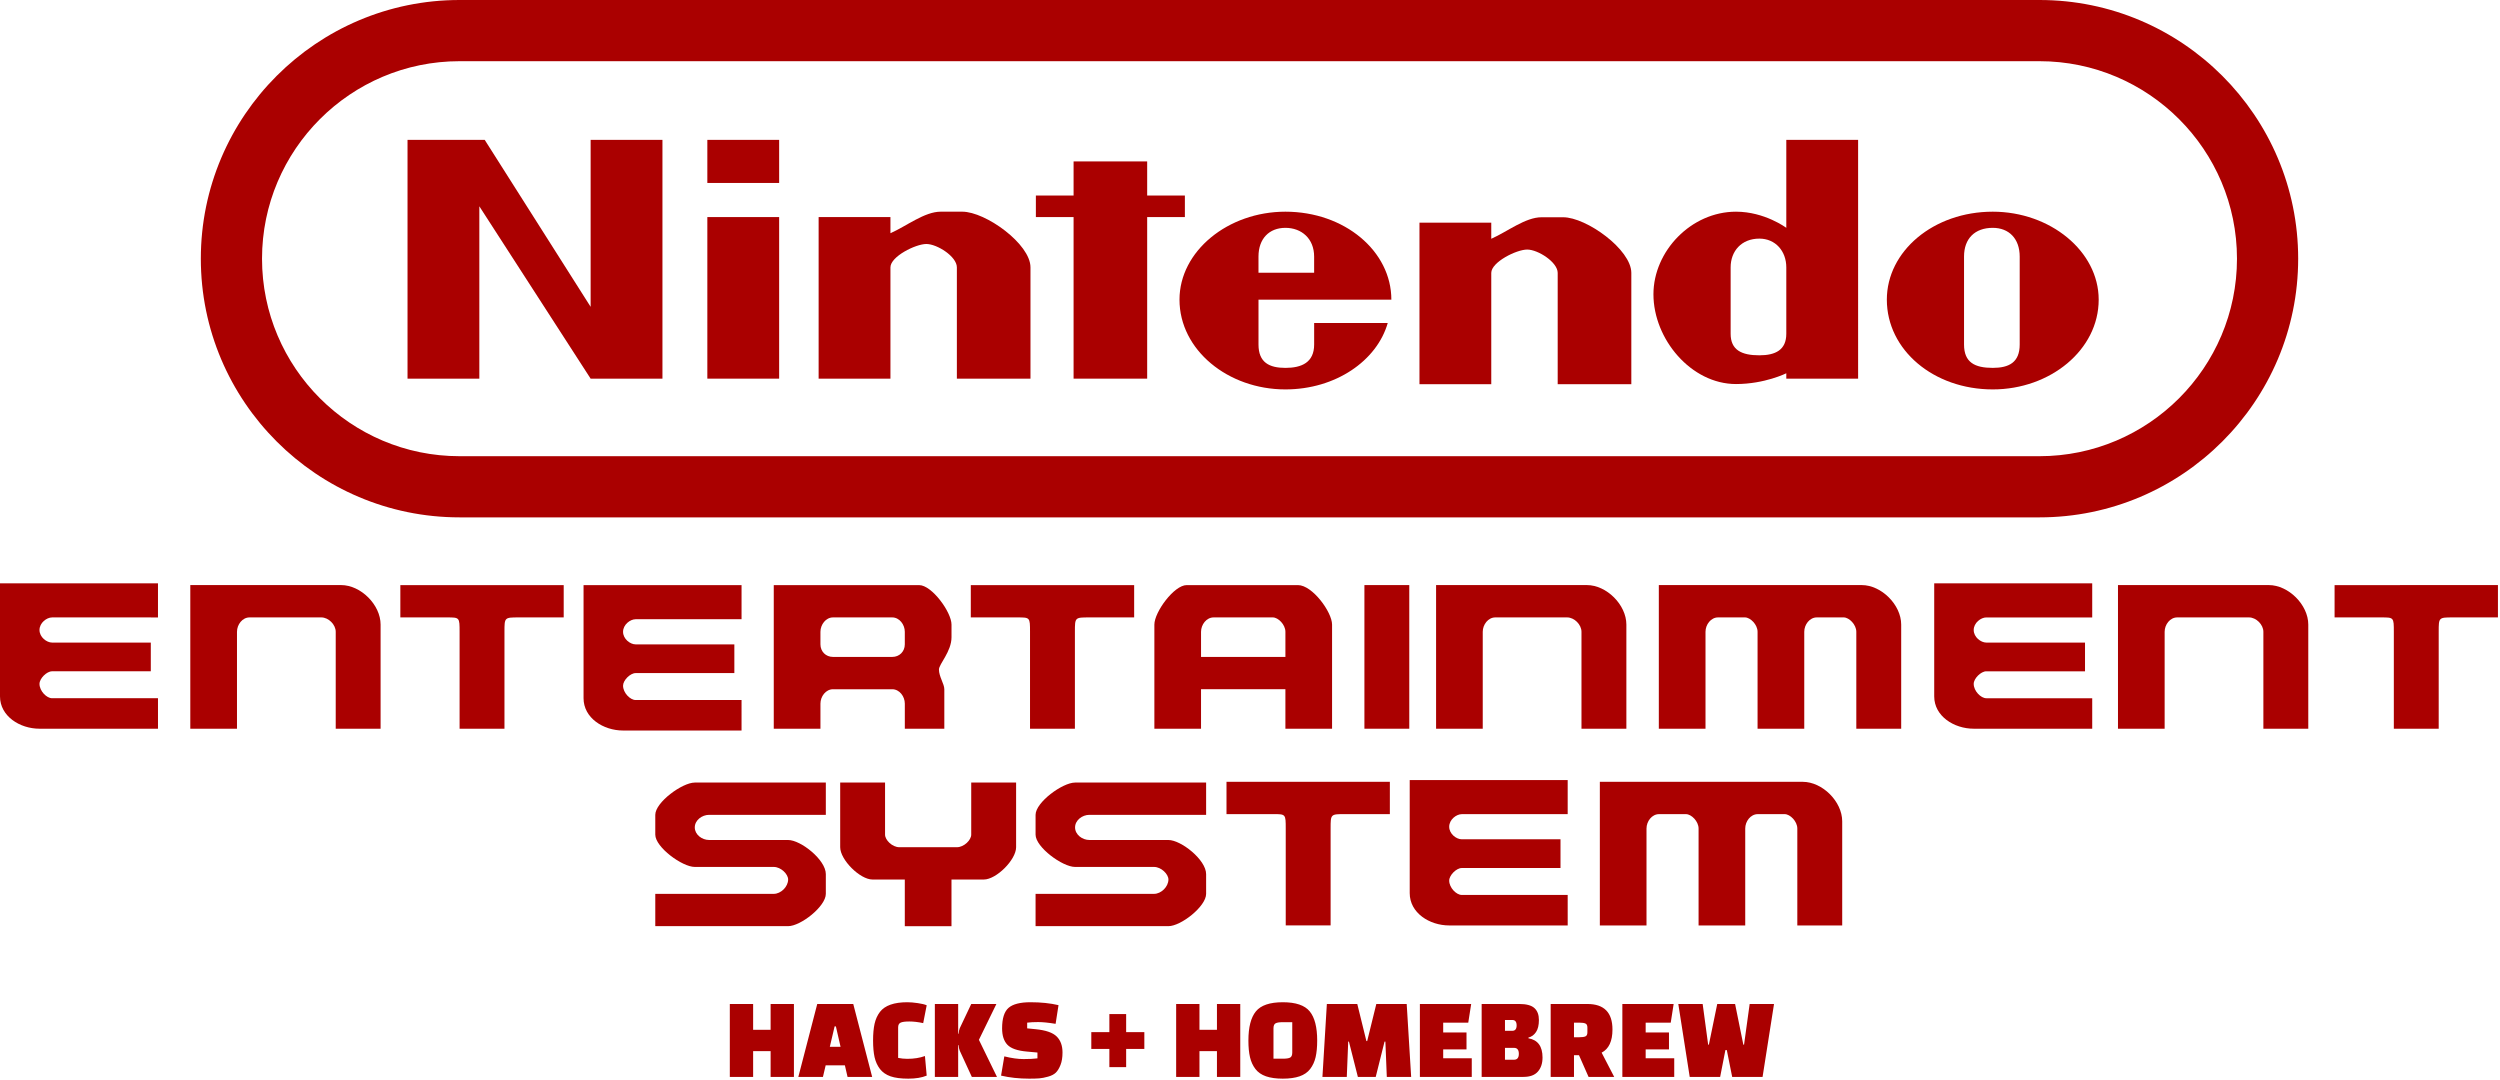 <?xml version="1.0" encoding="UTF-8" standalone="no"?>
<svg
   xmlns:dc="http://purl.org/dc/elements/1.1/"
   xmlns:cc="http://creativecommons.org/ns#"
   xmlns:rdf="http://www.w3.org/1999/02/22-rdf-syntax-ns#"
   xmlns:svg="http://www.w3.org/2000/svg"
   xmlns="http://www.w3.org/2000/svg"
   xmlns:sodipodi="http://sodipodi.sourceforge.net/DTD/sodipodi-0.dtd"
   xmlns:inkscape="http://www.inkscape.org/namespaces/inkscape"
   version="1.1"
   id="Ebene_1"
   x="0px"
   y="0px"
   enable-background="new 0 0 340.154 126.123"
   sodipodi:docname="nesh.svg"
   width="78.737"
   height="34"
   inkscape:version="0.92.5 (2060ec1f9f, 2020-04-08)">
  <defs
     id="defs38" />
  <sodipodi:namedview
     pagecolor="#ffffff"
     bordercolor="#666666"
     borderopacity="1"
     objecttolerance="10"
     gridtolerance="10"
     guidetolerance="10"
     inkscape:pageopacity="0"
     inkscape:pageshadow="2"
     inkscape:window-width="1440"
     inkscape:window-height="837"
     id="namedview36"
     showgrid="false"
     fit-margin-top="0"
     fit-margin-left="0"
     fit-margin-right="0"
     fit-margin-bottom="0"
     inkscape:zoom="0.834386"
     inkscape:cx="27.17939"
     inkscape:cy="-65.726563"
     inkscape:window-x="0"
     inkscape:window-y="0"
     inkscape:window-maximized="1"
     inkscape:current-layer="Ebene_1" />
  <g
     id="g878"
     style="fill:#aa0000"
     transform="scale(0.298)">
    <g
       id="g31"
       transform="scale(0.44,0.44)"
       style="fill:#aa0000">
      <path
         inkscape:connector-curvature="0"
         style="fill:#aa0000;fill-opacity:1"
         id="path5"
         d="M 489.881,124.271 H 110.379 c -34.261,0 -62.14,-27.875 -62.14,-62.137 C 48.239,27.872 76.12,0 110.379,0 h 379.498 c 34.266,0 62.141,27.873 62.141,62.136 -0.002,34.26 -27.873,62.135 -62.137,62.135 z M 110.379,14.699 c -26.157,0 -47.441,21.28 -47.441,47.44 0,26.155 21.282,47.439 47.441,47.439 h 379.498 c 26.154,0 47.442,-21.282 47.442,-47.439 0,-26.159 -21.285,-47.44 -47.442,-47.44 z" />
      <path
         inkscape:connector-curvature="0"
         style="fill:#aa0000;fill-opacity:1"
         id="path7"
         d="M 159.119,90.951 V 33.597 H 141.87 V 73.7 L 116.429,33.597 H 97.887 v 57.354 h 17.249 V 49.554 l 26.732,41.397 z" />
      <path
         inkscape:connector-curvature="0"
         style="fill:#aa0000;fill-opacity:1"
         id="path9"
         d="m 187.149,90.951 v -38.81 h -17.247 v 38.81 z" />
      <path
         inkscape:connector-curvature="0"
         style="fill:#aa0000;fill-opacity:1"
         id="path11"
         d="M 187.149,43.946 V 33.597 h -17.247 v 10.349 z" />
      <path
         inkscape:connector-curvature="0"
         style="fill:#aa0000;fill-opacity:1"
         d="M 247.519,90.951 V 64.212 c 0,-5.606 -10.781,-13.367 -16.385,-13.367 h -5.177 c -3.879,0 -8.193,3.45 -12.074,5.175 v -3.879 h -17.249 v 38.81 h 17.249 V 64.212 c 0,-2.588 6.036,-5.606 8.626,-5.606 2.587,0 7.329,3.018 7.329,5.606 v 26.737 h 17.681 z"
         id="_x33_162" />
      <path
         inkscape:connector-curvature="0"
         style="fill:#aa0000;fill-opacity:1"
         d="M 391.841,92.286 V 65.55 c 0,-5.607 -10.776,-13.366 -16.391,-13.366 h -5.171 c -3.883,0 -8.196,3.45 -12.08,5.173 v -3.879 h -17.245 v 38.81 h 17.245 V 65.55 c 0,-2.585 6.04,-5.607 8.628,-5.607 2.586,0 7.327,3.022 7.327,5.607 v 26.736 z"
         id="_x33_162_1_" />
      <path
         inkscape:connector-curvature="0"
         style="fill:#aa0000;fill-opacity:1"
         id="path15"
         d="m 275.549,90.951 v -38.81 h 9.056 v -5.175 h -9.056 v -8.193 h -17.676 v 8.193 h -9.057 v 5.175 h 9.057 v 38.81 z" />
      <path
         inkscape:connector-curvature="0"
         style="fill:#aa0000;fill-opacity:1"
         id="path17"
         d="m 308.752,50.847 c -13.798,0 -25.44,9.486 -25.44,21.129 0,12.076 11.642,21.561 25.44,21.561 12.075,0 21.994,-6.899 24.581,-15.955 h -17.677 v 5.175 c 0,4.313 -3.015,5.61 -6.897,5.61 -3.881,0 -6.47,-1.295 -6.47,-5.61 V 71.978 h 31.914 C 334.198,60.335 322.986,50.847 308.752,50.847 Z m 0,3.88 c 3.882,0 6.9,2.588 6.9,6.901 v 3.878 h -13.367 v -3.878 c 0,-4.313 2.588,-6.901 6.467,-6.901 z" />
      <path
         inkscape:connector-curvature="0"
         style="fill:#aa0000;fill-opacity:1"
         id="path19"
         d="m 478.662,50.847 c -14.233,0 -25.446,9.486 -25.446,21.129 0,12.076 11.208,21.561 25.446,21.561 13.792,0 25.439,-9.485 25.439,-21.561 -0.007,-11.641 -11.647,-21.129 -25.439,-21.129 z m 0,3.88 c 3.874,0 6.467,2.588 6.467,6.901 v 21.128 c 0,4.311 -2.593,5.607 -6.467,5.607 -4.311,0 -6.904,-1.295 -6.904,-5.607 V 61.628 c -0.003,-4.313 2.588,-6.901 6.904,-6.901 z" />
      <path
         inkscape:connector-curvature="0"
         style="fill:#aa0000;fill-opacity:1"
         id="path21"
         d="m 429.066,33.597 v 21.13 c 0,0 -5.179,-3.88 -12.079,-3.88 -10.779,0 -19.833,9.486 -19.833,19.836 0,10.782 9.057,21.563 19.833,21.563 6.9,0 12.079,-2.588 12.079,-2.588 v 1.291 h 17.25 V 33.597 Z m -6.47,23.718 c 3.879,0 6.47,3.02 6.47,6.9 V 80.17 c 0,3.882 -2.591,5.175 -6.47,5.175 -4.309,0 -6.9,-1.291 -6.9,-5.175 V 64.215 c 0,-3.88 2.591,-6.9 6.9,-6.9 z" />
      <path
         inkscape:connector-curvature="0"
         style="fill:#aa0000;fill-opacity:1"
         d="m 91.418,175.035 v -25.013 c 0,-4.741 -4.743,-9.488 -9.486,-9.488 H 45.71 v 34.501 h 11.213 v -23.282 c 0,-1.727 1.291,-3.452 3.018,-3.452 h 17.246 c 1.727,0 3.452,1.727 3.452,3.452 v 23.282 z"
         id="_x32_399" />
      <path
         inkscape:connector-curvature="0"
         style="fill:#aa0000;fill-opacity:1"
         d="m 390.652,175.035 v -25.013 c 0,-4.741 -4.742,-9.488 -9.483,-9.488 h -36.224 v 34.501 h 11.208 v -23.282 c 0,-1.727 1.298,-3.452 3.022,-3.452 h 17.249 c 1.727,0 3.445,1.727 3.445,3.452 v 23.282 z"
         id="_x32_399_1_" />
      <path
         inkscape:connector-curvature="0"
         style="fill:#aa0000;fill-opacity:1"
         d="m 554.445,175.035 v -25.013 c 0,-4.741 -4.741,-9.488 -9.488,-9.488 h -36.222 v 34.501 h 11.208 v -23.282 c 0,-1.727 1.291,-3.452 3.023,-3.452 h 17.244 c 1.727,0 3.449,1.727 3.449,3.452 v 23.282 z"
         id="_x32_399_2_" />
      <path
         inkscape:connector-curvature="0"
         style="fill:#aa0000;fill-opacity:1"
         d="m 456.663,175.035 v -25.013 c 0,-4.741 -4.742,-9.488 -9.488,-9.488 h -48.728 v 34.501 h 11.213 v -23.282 c 0,-1.727 1.289,-3.452 3.014,-3.452 h 6.47 c 1.295,0 3.02,1.727 3.02,3.452 v 23.282 h 11.215 v -23.282 c 0,-1.727 1.289,-3.452 3.015,-3.452 h 6.47 c 1.293,0 3.018,1.727 3.018,3.452 v 23.282 z"
         id="_x33_177" />
      <path
         inkscape:connector-curvature="0"
         style="fill:#aa0000;fill-opacity:1"
         d="M 37.949,175.035 H 9.488 C 4.747,175.035 0,172.018 0,167.277 v -27.164 h 37.947 v 8.193 H 12.504 c -1.291,0 -3.018,1.295 -3.018,3.02 0,1.727 1.727,3.02 3.018,3.02 h 23.718 v 6.898 H 12.504 c -1.291,0 -3.018,1.727 -3.018,3.02 0,1.727 1.727,3.449 3.018,3.449 h 25.443 z"
         id="_x33_181" />
      <path
         inkscape:connector-curvature="0"
         style="fill:#aa0000;fill-opacity:1"
         d="m 178.118,175.47 h -28.462 c -4.742,0 -9.489,-3.018 -9.489,-7.757 v -27.17 h 37.951 v 8.194 h -25.446 c -1.29,0 -3.016,1.294 -3.016,3.023 0,1.729 1.726,3.018 3.016,3.018 h 23.717 v 6.897 h -23.717 c -1.29,0 -3.016,1.727 -3.016,3.023 0,1.727 1.726,3.447 3.016,3.447 h 25.446 z"
         id="_x33_181_1_" />
      <path
         inkscape:connector-curvature="0"
         style="fill:#aa0000;fill-opacity:1"
         d="m 502.551,175.035 h -28.464 c -4.742,0 -9.492,-3.018 -9.492,-7.758 v -27.164 h 37.952 v 8.193 h -25.442 c -1.292,0 -3.024,1.295 -3.024,3.02 0,1.727 1.727,3.02 3.024,3.02 h 23.712 v 6.898 h -23.712 c -1.292,0 -3.024,1.727 -3.024,3.02 0,1.727 1.727,3.449 3.024,3.449 h 25.442 v 7.327 h 0.004 z"
         id="_x33_181_2_" />
      <path
         inkscape:connector-curvature="0"
         style="fill:#aa0000;fill-opacity:1"
         d="m 96.163,140.54 v 7.761 h 11.21 c 3.02,0 3.02,0 3.02,3.452 v 23.282 h 10.779 v -23.282 c 0,-3.452 0,-3.452 3.45,-3.452 h 10.779 v -7.761 z"
         id="_x32_391" />
      <path
         inkscape:connector-curvature="0"
         style="fill:#aa0000;fill-opacity:1"
         d="m 233.184,140.54 v 7.761 h 11.21 c 3.016,0 3.016,0 3.016,3.452 v 23.282 h 10.781 v -23.282 c 0,-3.452 0,-3.452 3.452,-3.452 h 10.781 v -7.761 z"
         id="_x32_391_1_" />
      <path
         inkscape:connector-curvature="0"
         style="fill:#aa0000;fill-opacity:1"
         d="m 560.763,140.54 v 7.761 h 11.21 c 3.022,0 3.022,0 3.022,3.452 v 23.282 h 10.777 v -23.282 c 0,-3.452 0,-3.452 3.449,-3.452 H 600 v -7.761 z"
         id="_x32_391_2_" />
      <path
         inkscape:connector-curvature="0"
         style="fill:#aa0000;fill-opacity:1"
         id="path37"
         d="m 185.856,140.54 v 34.5 h 11.212 v -6.033 c 0,-1.726 1.293,-3.455 3.018,-3.455 h 14.231 c 1.727,0 3.018,1.727 3.018,3.455 v 6.033 h 9.488 v -9.488 c 0,-1.289 -1.291,-3.015 -1.291,-4.741 0,-1.29 3.018,-4.308 3.018,-7.756 v -3.022 c 0,-3.022 -4.743,-9.49 -7.761,-9.49 z m 14.23,7.761 h 14.231 c 1.727,0 3.016,1.727 3.016,3.452 v 3.016 c 0,1.727 -1.291,3.022 -3.016,3.022 h -14.231 c -1.725,0 -3.018,-1.293 -3.018,-3.022 v -3.016 c 0.002,-1.722 1.293,-3.452 3.018,-3.452 z" />
      <path
         inkscape:connector-curvature="0"
         style="fill:#aa0000;fill-opacity:1"
         id="path39"
         d="m 285.038,140.54 c -3.02,0 -7.76,6.468 -7.76,9.491 v 25.009 h 11.208 v -9.488 h 20.266 v 9.488 h 11.209 v -25.009 c 0,-3.023 -4.741,-9.491 -8.193,-9.491 z m 6.468,7.761 h 14.228 c 1.289,0 3.018,1.727 3.018,3.452 v 6.036 h -20.266 v -6.036 c 0,-1.722 1.295,-3.452 3.02,-3.452 z" />
      <path
         inkscape:connector-curvature="0"
         style="fill:#aa0000;fill-opacity:1"
         id="path41"
         d="M 338.507,175.035 V 140.536 H 327.73 v 34.501 h 10.777 z" />
      <path
         inkscape:connector-curvature="0"
         style="fill:#aa0000;fill-opacity:1"
         d="m 442.495,222.29 v -25.012 c 0,-4.742 -4.743,-9.488 -9.492,-9.488 h -48.724 v 34.5 h 11.208 v -23.285 c 0,-1.727 1.291,-3.452 3.016,-3.452 h 6.468 c 1.295,0 3.024,1.726 3.024,3.452 v 23.281 h 11.207 v -23.281 c 0,-1.727 1.29,-3.452 3.015,-3.452 h 6.47 c 1.293,0 3.025,1.726 3.025,3.452 v 23.281 h 10.779 z"
         id="_x33_177_1_" />
      <path
         inkscape:connector-curvature="0"
         style="fill:#aa0000;fill-opacity:1"
         d="m 376.558,222.29 h -28.462 c -4.742,0 -9.485,-3.022 -9.485,-7.758 v -27.169 h 37.944 v 8.195 h -25.44 c -1.291,0 -3.019,1.293 -3.019,3.018 0,1.727 1.727,3.02 3.019,3.02 h 23.715 v 6.898 h -23.715 c -1.291,0 -3.019,1.727 -3.019,3.022 0,1.727 1.727,3.447 3.019,3.447 h 25.44 z"
         id="_x33_181_3_" />
      <path
         inkscape:connector-curvature="0"
         style="fill:#aa0000;fill-opacity:1"
         d="m 294.603,187.79 v 7.757 h 11.21 c 3.018,0 3.018,0 3.018,3.452 v 23.282 h 10.779 v -23.282 c 0,-3.452 0,-3.452 3.456,-3.452 h 10.775 v -7.757 z"
         id="_x32_391_3_" />
      <path
         inkscape:connector-curvature="0"
         style="fill:#aa0000;fill-opacity:1"
         d="m 166.885,187.971 c -3.019,0 -9.488,4.745 -9.488,7.758 v 4.747 c 0,3.019 6.469,7.761 9.488,7.761 h 18.973 c 1.725,0 3.45,1.727 3.45,3.018 0,1.723 -1.727,3.447 -3.45,3.447 h -28.461 v 7.759 h 31.91 c 3.019,0 9.055,-4.741 9.055,-7.759 v -4.742 c 0,-3.452 -6.036,-8.195 -9.055,-8.195 h -18.973 c -1.727,0 -3.449,-1.293 -3.449,-3.022 0,-1.725 1.724,-3.021 3.449,-3.021 h 28.028 v -7.756 h -31.477 z"
         id="_x33_187" />
      <path
         inkscape:connector-curvature="0"
         style="fill:#aa0000;fill-opacity:1"
         d="m 258.231,187.971 c -3.021,0 -9.489,4.745 -9.489,7.758 v 4.747 c 0,3.019 6.468,7.761 9.489,7.761 h 18.973 c 1.725,0 3.45,1.727 3.45,3.018 0,1.723 -1.727,3.447 -3.45,3.447 h -28.462 v 7.759 h 31.91 c 3.02,0 9.056,-4.741 9.056,-7.759 v -4.742 c 0,-3.452 -6.036,-8.195 -9.056,-8.195 h -18.974 c -1.725,0 -3.448,-1.293 -3.448,-3.022 0,-1.725 1.725,-3.021 3.448,-3.021 h 28.03 v -7.756 h -31.477 z"
         id="_x33_187_1_" />
      <path
         inkscape:connector-curvature="0"
         style="fill:#aa0000;fill-opacity:1"
         id="path48"
         d="m 201.813,187.971 v 15.53 c 0,3.016 4.741,7.759 7.761,7.759 h 7.758 v 11.208 h 11.213 V 211.26 h 7.761 c 3.016,0 7.761,-4.743 7.761,-7.759 v -15.53 h -10.781 v 12.51 c 0,1.291 -1.725,3.02 -3.45,3.02 h -13.797 c -1.727,0 -3.451,-1.727 -3.451,-3.02 v -12.51 z" />
    </g>
    <path
       id="path33"
       style="white-space:pre;fill:#aa0000"
       d="m 83.908,113.815 h -2.464 v -2.725 h -1.848 v 2.725 h -2.464 v -7.706 h 2.464 v 2.726 h 1.848 v -2.726 h 2.464 z m 3.353,-1.22 -0.286,1.22 h -2.601 l 1.998,-7.706 h 3.806 l 1.998,7.706 h -2.601 l -0.281,-1.22 z m 1.082,-4.117 h -0.136 l -0.506,2.157 h 1.135 z m 9.412,3.131 0.185,2.07 c -0.516,0.214 -1.164,0.321 -1.945,0.321 -0.78,0 -1.406,-0.082 -1.879,-0.246 -0.472,-0.165 -0.844,-0.424 -1.117,-0.776 -0.27,-0.355 -0.459,-0.77 -0.568,-1.246 -0.105,-0.478 -0.158,-1.067 -0.158,-1.765 0,-0.7 0.053,-1.288 0.158,-1.766 0.109,-0.482 0.298,-0.9 0.568,-1.255 0.525,-0.682 1.49,-1.022 2.895,-1.022 0.314,0 0.682,0.031 1.104,0.093 0.423,0.061 0.737,0.137 0.942,0.229 l -0.37,1.885 c -0.533,-0.116 -1.022,-0.173 -1.465,-0.173 -0.442,0 -0.75,0.041 -0.924,0.123 -0.173,0.084 -0.259,0.248 -0.259,0.494 v 3.232 c 0.32,0.064 0.644,0.097 0.972,0.097 0.698,0 1.319,-0.099 1.861,-0.295 z m 3.56,-1.15 h -0.049 v 3.356 h -2.464 v -7.706 h 2.464 v 3.144 h 0.049 c 0.017,-0.247 0.058,-0.443 0.123,-0.59 l 1.21,-2.554 h 2.658 l -1.848,3.787 1.909,3.919 h -2.657 l -1.272,-2.761 c -0.065,-0.149 -0.106,-0.348 -0.123,-0.595 z m 4.485,3.22 0.343,-2.035 c 0.757,0.19 1.437,0.286 2.042,0.286 0.604,0 1.091,-0.025 1.46,-0.075 v -0.616 l -1.108,-0.101 c -1.004,-0.088 -1.691,-0.327 -2.064,-0.718 -0.375,-0.391 -0.563,-0.968 -0.563,-1.735 0,-1.051 0.229,-1.774 0.686,-2.171 0.455,-0.393 1.228,-0.59 2.319,-0.59 1.094,0 2.08,0.103 2.957,0.308 l -0.308,1.974 c -0.763,-0.125 -1.374,-0.186 -1.835,-0.186 -0.461,0 -0.851,0.02 -1.17,0.061 v 0.604 l 0.888,0.088 c 1.077,0.106 1.821,0.362 2.231,0.771 0.411,0.405 0.616,0.969 0.616,1.695 0,0.516 -0.07,0.955 -0.211,1.312 -0.141,0.358 -0.307,0.63 -0.497,0.815 -0.194,0.185 -0.468,0.326 -0.823,0.423 -0.352,0.1 -0.661,0.159 -0.928,0.18 -0.268,0.021 -0.622,0.031 -1.065,0.031 -1.068,0 -2.058,-0.107 -2.97,-0.321 z m 11.446,-2.823 h -1.909 v -1.775 h 1.909 v -1.91 h 1.774 v 1.91 h 1.922 v 1.775 h -1.922 v 1.924 h -1.774 z m 13.834,2.959 h -2.464 v -2.725 h -1.848 v 2.725 h -2.464 v -7.706 h 2.464 v 2.726 h 1.848 v -2.726 h 2.464 z m 0.861,-3.848 c 0,-1.404 0.263,-2.428 0.788,-3.074 0.525,-0.646 1.474,-0.969 2.847,-0.969 1.373,0 2.322,0.323 2.847,0.969 0.525,0.646 0.787,1.67 0.787,3.074 0,0.698 -0.056,1.287 -0.167,1.765 -0.111,0.476 -0.302,0.891 -0.572,1.246 -0.27,0.352 -0.644,0.611 -1.122,0.776 -0.475,0.164 -1.066,0.246 -1.773,0.246 -0.707,0 -1.298,-0.082 -1.773,-0.246 -0.479,-0.165 -0.853,-0.424 -1.122,-0.776 -0.27,-0.355 -0.461,-0.77 -0.572,-1.246 -0.112,-0.478 -0.168,-1.067 -0.168,-1.765 z m 2.649,-1.282 v 3.205 h 1.021 c 0.338,0 0.582,-0.038 0.735,-0.114 0.153,-0.079 0.229,-0.258 0.229,-0.537 v -3.206 h -1.034 c -0.329,0 -0.569,0.038 -0.722,0.115 -0.153,0.08 -0.229,0.259 -0.229,0.537 z m 7.898,1.396 -0.15,3.734 h -2.574 l 0.467,-7.706 h 3.216 l 0.964,3.919 h 0.083 l 0.964,-3.919 h 3.212 l 0.471,7.706 h -2.574 l -0.15,-3.734 h -0.088 l -0.933,3.734 h -1.887 l -0.946,-3.734 z m 12.503,-0.965 v 1.789 h -2.464 v 0.937 h 3.019 v 1.973 h -5.483 v -7.706 h 5.421 l -0.308,1.972 h -2.649 v 1.035 z m 6.023,4.699 h -4.422 v -7.706 h 3.991 c 0.739,0 1.267,0.144 1.584,0.431 0.317,0.289 0.475,0.708 0.475,1.26 0,0.549 -0.101,0.973 -0.303,1.272 -0.199,0.303 -0.468,0.499 -0.805,0.587 v 0.074 c 0.994,0.173 1.491,0.851 1.491,2.034 0,0.617 -0.164,1.113 -0.493,1.488 -0.328,0.374 -0.834,0.56 -1.518,0.56 z m -0.998,-3.069 h -0.96 V 112 h 0.951 c 0.343,0 0.515,-0.208 0.515,-0.624 0,-0.42 -0.169,-0.63 -0.506,-0.63 z m -0.185,-2.946 h -0.775 v 1.145 h 0.766 c 0.311,0 0.466,-0.191 0.466,-0.572 0,-0.383 -0.152,-0.573 -0.457,-0.573 z m 9.441,3.452 1.328,2.563 h -2.71 l -1.012,-2.294 h -0.528 v 2.294 h -2.464 v -7.706 h 3.881 c 1.765,0 2.649,0.9 2.649,2.699 0,1.233 -0.382,2.048 -1.144,2.444 z m -2.354,-3.171 h -0.568 v 1.542 h 0.568 c 0.296,0 0.511,-0.03 0.646,-0.092 0.135,-0.062 0.203,-0.205 0.203,-0.428 v -0.501 c 0,-0.224 -0.068,-0.366 -0.203,-0.427 -0.135,-0.062 -0.35,-0.094 -0.646,-0.094 z m 9.472,1.035 v 1.789 h -2.464 v 0.937 h 3.019 v 1.973 h -5.483 v -7.706 h 5.421 l -0.308,1.972 h -2.649 v 1.035 z m 7.933,1.295 0.594,-4.302 h 2.574 l -1.21,7.706 h -3.212 l -0.568,-2.835 h -0.149 l -0.555,2.835 h -3.216 l -1.206,-7.706 h 2.574 l 0.581,4.302 h 0.075 l 0.884,-4.302 h 1.888 l 0.871,4.302 z"
       inkscape:connector-curvature="0" />
  </g>
</svg>
